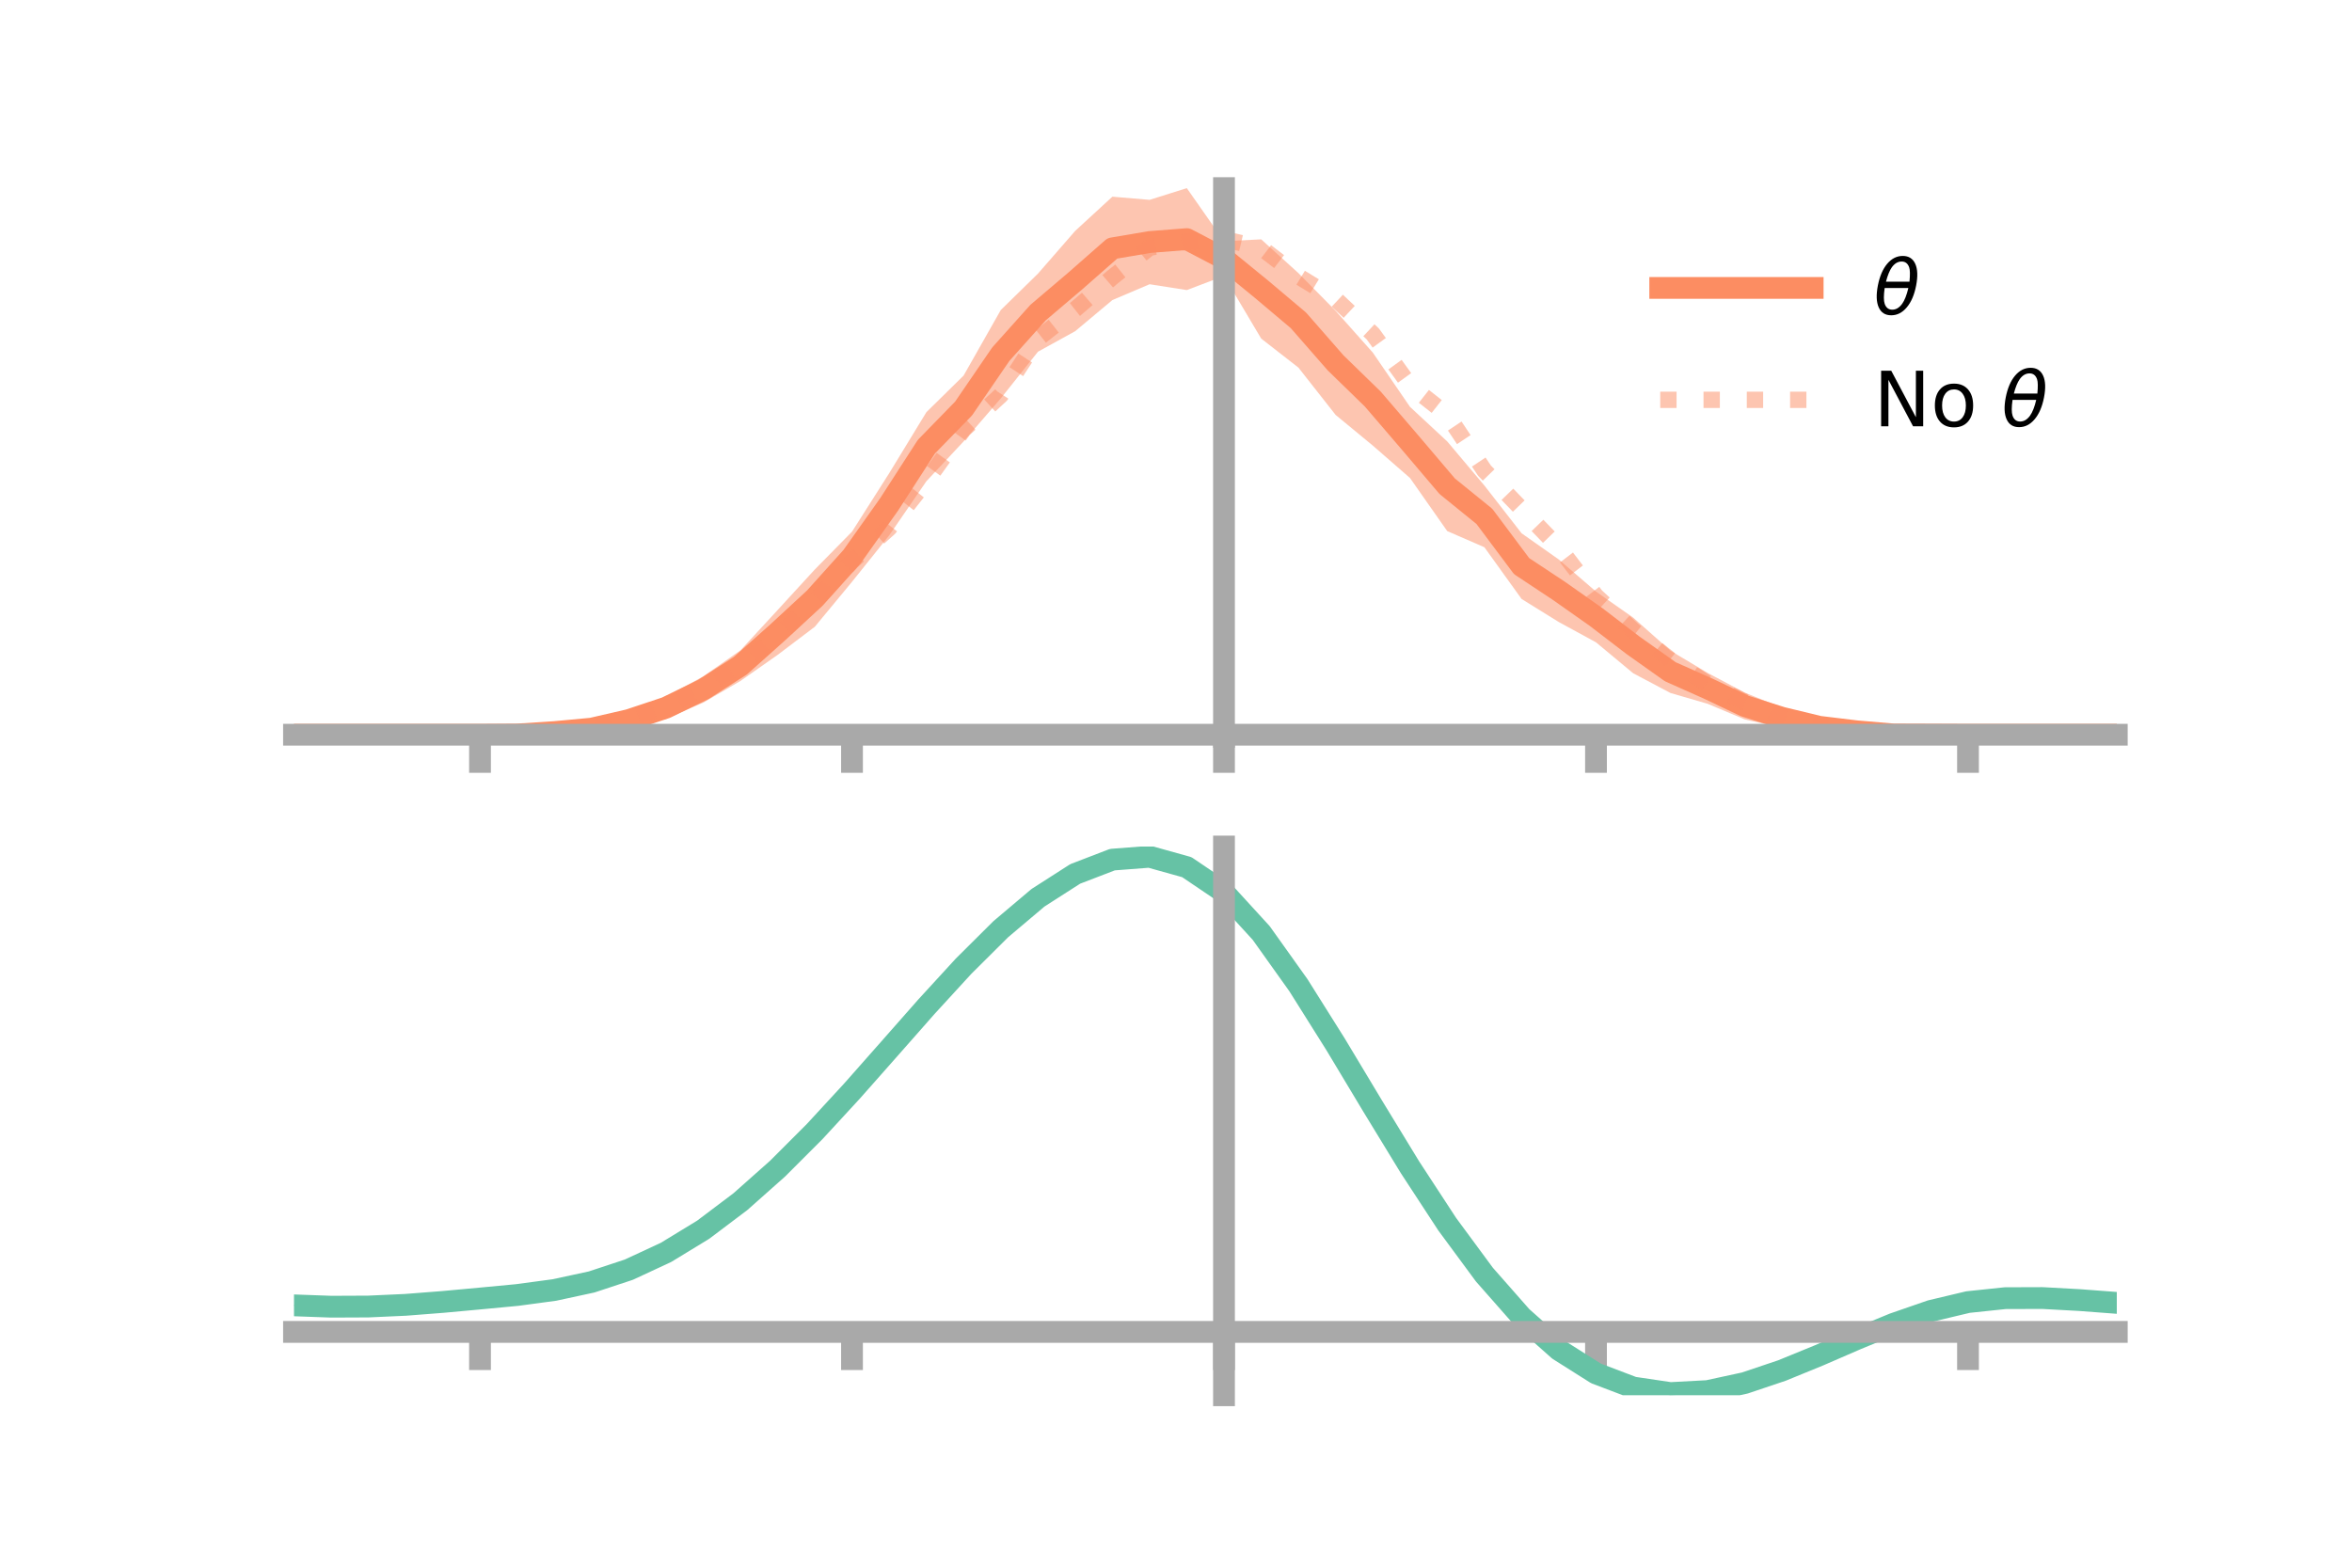 <?xml version="1.0" encoding="utf-8" standalone="no"?>
<!DOCTYPE svg PUBLIC "-//W3C//DTD SVG 1.1//EN"
  "http://www.w3.org/Graphics/SVG/1.1/DTD/svg11.dtd">
<!-- Created with matplotlib (https://matplotlib.org/) -->
<svg height="144pt" version="1.1" viewBox="0 0 216 144" width="216pt" xmlns="http://www.w3.org/2000/svg" xmlns:xlink="http://www.w3.org/1999/xlink">
 <defs>
  <style type="text/css">*{stroke-linecap:butt;stroke-linejoin:round;}</style>
 </defs>
 <g id="figure_1">
  <g id="patch_1">
   <path d="M 0 144 
L 216 144 
L 216 0 
L 0 0 
z
" style="fill:none;"/>
  </g>
  <g id="axes_1">
   <g id="patch_2">
    <path d="M 27 67.68 
L 194.4 67.68 
L 194.4 17.28 
L 27 17.28 
z
" style="fill:none;"/>
   </g>
   <g id="PolyCollection_1">
    <path clip-path="url(#p986f129a8a)" d="M 27 67.489 
L 27 67.489 
L 30.416 67.489 
L 33.833 67.489 
L 37.249 67.489 
L 40.665 67.489 
L 44.082 67.489 
L 47.498 67.381 
L 50.914 67.054 
L 54.331 66.535 
L 57.747 65.576 
L 61.163 63.995 
L 64.58 62.131 
L 67.996 59.742 
L 71.412 56.037 
L 74.829 52.309 
L 78.245 48.838 
L 81.661 43.466 
L 85.078 37.858 
L 88.494 34.499 
L 91.91 28.475 
L 95.327 25.13 
L 98.743 21.207 
L 102.159 18.066 
L 105.576 18.357 
L 108.992 17.28 
L 112.408 22.159 
L 115.824 21.985 
L 119.241 25.085 
L 122.657 28.549 
L 126.073 32.386 
L 129.49 37.372 
L 132.906 40.546 
L 136.322 44.599 
L 139.739 48.985 
L 143.155 51.392 
L 146.571 54.339 
L 149.988 56.732 
L 153.404 59.765 
L 156.82 61.81 
L 160.237 63.621 
L 163.653 65.004 
L 167.069 66.193 
L 170.486 66.775 
L 173.902 67.249 
L 177.318 67.392 
L 180.735 67.489 
L 184.151 67.489 
L 187.567 67.489 
L 190.984 67.489 
L 194.4 67.489 
L 194.4 67.489 
L 194.4 67.489 
L 190.984 67.489 
L 187.567 67.489 
L 184.151 67.489 
L 180.735 67.489 
L 177.318 67.558 
L 173.902 67.68 
L 170.486 67.567 
L 167.069 67.321 
L 163.653 66.856 
L 160.237 66.082 
L 156.82 64.646 
L 153.404 63.652 
L 149.988 61.843 
L 146.571 59.001 
L 143.155 57.137 
L 139.739 55.019 
L 136.322 50.268 
L 132.906 48.781 
L 129.49 43.907 
L 126.073 40.928 
L 122.657 38.11 
L 119.241 33.764 
L 115.824 31.101 
L 112.408 25.347 
L 108.992 26.645 
L 105.576 26.109 
L 102.159 27.561 
L 98.743 30.421 
L 95.327 32.303 
L 91.91 36.594 
L 88.494 40.548 
L 85.078 44.203 
L 81.661 49.179 
L 78.245 53.442 
L 74.829 57.571 
L 71.412 60.156 
L 67.996 62.552 
L 64.58 64.544 
L 61.163 66.015 
L 57.747 66.708 
L 54.331 67.323 
L 50.914 67.441 
L 47.498 67.553 
L 44.082 67.489 
L 40.665 67.489 
L 37.249 67.489 
L 33.833 67.489 
L 30.416 67.489 
L 27 67.489 
z
" style="fill:#fc8d62;fill-opacity:0.5;"/>
   </g>
   <g id="matplotlib.axis_1">
    <g id="xtick_1">
     <g id="line2d_1">
      <defs>
       <path d="M 0 0 
L 0 3.5 
" id="m52e84dfbab" style="stroke:#a9a9a9;stroke-width:2;"/>
      </defs>
      <g>
       <use style="fill:#a9a9a9;stroke:#a9a9a9;stroke-width:2;" x="44.082" xlink:href="#m52e84dfbab" y="67.489"/>
      </g>
     </g>
    </g>
    <g id="xtick_2">
     <g id="line2d_2">
      <g>
       <use style="fill:#a9a9a9;stroke:#a9a9a9;stroke-width:2;" x="78.245" xlink:href="#m52e84dfbab" y="67.489"/>
      </g>
     </g>
    </g>
    <g id="xtick_3">
     <g id="line2d_3">
      <g>
       <use style="fill:#a9a9a9;stroke:#a9a9a9;stroke-width:2;" x="112.408" xlink:href="#m52e84dfbab" y="67.489"/>
      </g>
     </g>
    </g>
    <g id="xtick_4">
     <g id="line2d_4">
      <g>
       <use style="fill:#a9a9a9;stroke:#a9a9a9;stroke-width:2;" x="146.571" xlink:href="#m52e84dfbab" y="67.489"/>
      </g>
     </g>
    </g>
    <g id="xtick_5">
     <g id="line2d_5">
      <g>
       <use style="fill:#a9a9a9;stroke:#a9a9a9;stroke-width:2;" x="180.735" xlink:href="#m52e84dfbab" y="67.489"/>
      </g>
     </g>
    </g>
   </g>
   <g id="matplotlib.axis_2"/>
   <g id="line2d_6">
    <path clip-path="url(#p986f129a8a)" d="M 27 67.489 
L 30.416 67.489 
L 33.833 67.489 
L 37.249 67.489 
L 40.665 67.489 
L 44.082 67.489 
L 47.498 67.467 
L 50.914 67.247 
L 54.331 66.929 
L 57.747 66.142 
L 61.163 65.005 
L 64.58 63.338 
L 67.996 61.147 
L 71.412 58.097 
L 74.829 54.94 
L 78.245 51.14 
L 81.661 46.322 
L 85.078 41.03 
L 88.494 37.523 
L 91.91 32.534 
L 95.327 28.717 
L 98.743 25.814 
L 102.159 22.813 
L 105.576 22.233 
L 108.992 21.963 
L 112.408 23.753 
L 115.824 26.543 
L 119.241 29.424 
L 122.657 33.33 
L 126.073 36.657 
L 129.49 40.64 
L 132.906 44.663 
L 136.322 47.433 
L 139.739 52.002 
L 143.155 54.265 
L 146.571 56.67 
L 149.988 59.287 
L 153.404 61.708 
L 156.82 63.228 
L 160.237 64.852 
L 163.653 65.93 
L 167.069 66.757 
L 170.486 67.171 
L 173.902 67.464 
L 177.318 67.475 
L 180.735 67.489 
L 184.151 67.489 
L 187.567 67.489 
L 190.984 67.489 
L 194.4 67.489 
" style="fill:none;stroke:#fc8d62;stroke-linecap:square;stroke-width:2;"/>
   </g>
   <g id="line2d_7">
    <path clip-path="url(#p986f129a8a)" d="M 27 67.489 
L 30.416 67.489 
L 33.833 67.489 
L 37.249 67.489 
L 40.665 67.489 
L 44.082 67.489 
L 47.498 67.442 
L 50.914 67.262 
L 54.331 66.922 
L 57.747 66.001 
L 61.163 64.898 
L 64.58 63.251 
L 67.996 61.03 
L 71.412 58.429 
L 74.829 55.19 
L 78.245 51.56 
L 81.661 48.511 
L 85.078 44.177 
L 88.494 39.454 
L 91.91 36.308 
L 95.327 31.093 
L 98.743 28.41 
L 102.159 25.465 
L 105.576 22.746 
L 108.992 22.206 
L 112.408 21.963 
L 115.824 22.767 
L 119.241 25.386 
L 122.657 27.474 
L 126.073 30.671 
L 129.49 35.401 
L 132.906 38.093 
L 136.322 43.221 
L 139.739 46.755 
L 143.155 50.284 
L 146.571 54.746 
L 149.988 57.9 
L 153.404 60.614 
L 156.82 62.797 
L 160.237 64.481 
L 163.653 65.834 
L 167.069 66.759 
L 170.486 67.091 
L 173.902 67.436 
L 177.318 67.496 
L 180.735 67.489 
L 184.151 67.489 
L 187.567 67.489 
L 190.984 67.489 
L 194.4 67.489 
" style="fill:none;stroke:#fc8d62;stroke-dasharray:1.5,2.475;stroke-dashoffset:0;stroke-opacity:0.5;stroke-width:1.5;"/>
   </g>
   <g id="patch_3">
    <path d="M 112.408 67.68 
L 112.408 17.28 
" style="fill:none;stroke:#a9a9a9;stroke-linecap:square;stroke-linejoin:miter;stroke-width:2;"/>
   </g>
   <g id="patch_4">
    <path d="M 194.4 67.68 
L 194.4 17.28 
" style="fill:none;"/>
   </g>
   <g id="patch_5">
    <path d="M 27 67.489 
L 194.4 67.489 
" style="fill:none;stroke:#a9a9a9;stroke-linecap:square;stroke-linejoin:miter;stroke-width:2;"/>
   </g>
   <g id="patch_6">
    <path d="M 27 17.28 
L 194.4 17.28 
" style="fill:none;"/>
   </g>
   <g id="legend_1">
    <g id="line2d_8">
     <path d="M 152.47 26.449 
L 166.47 26.449 
" style="fill:none;stroke:#fc8d62;stroke-linecap:square;stroke-width:2;"/>
    </g>
    <g id="line2d_9"/>
    <g id="text_1">
     <!-- $\theta$ -->
     <g transform="translate(172.07 28.899)scale(0.07 -0.07)">
      <defs>
       <path d="M 45.516 34.672 
L 14.453 34.672 
Q 12.359 20.062 14.5 13.875 
Q 17.188 6.25 24.469 6.25 
Q 31.781 6.25 37.359 13.922 
Q 42.234 20.656 45.516 34.672 
z
M 47.016 42.969 
Q 48.344 56.844 46.625 61.719 
Q 43.953 69.438 36.766 69.438 
Q 29.297 69.438 23.828 61.812 
Q 19.531 55.672 16.156 42.969 
z
M 38.188 76.766 
Q 49.906 76.766 54.594 66.406 
Q 59.281 56.109 55.719 37.844 
Q 52.203 19.625 43.453 9.281 
Q 34.766 -1.125 23.047 -1.125 
Q 11.281 -1.125 6.641 9.281 
Q 2 19.625 5.516 37.844 
Q 9.078 56.109 17.719 66.406 
Q 26.422 76.766 38.188 76.766 
z
" id="DejaVuSans-Oblique-952"/>
      </defs>
      <use transform="translate(0 0.234)" xlink:href="#DejaVuSans-Oblique-952"/>
     </g>
    </g>
    <g id="line2d_10">
     <path d="M 152.47 36.724 
L 166.47 36.724 
" style="fill:none;stroke:#fc8d62;stroke-dasharray:1.5,2.475;stroke-dashoffset:0;stroke-opacity:0.5;stroke-width:1.5;"/>
    </g>
    <g id="line2d_11"/>
    <g id="text_2">
     <!-- No $\theta$ -->
     <g transform="translate(172.07 39.174)scale(0.07 -0.07)">
      <defs>
       <path d="M 9.812 72.906 
L 23.094 72.906 
L 55.422 11.922 
L 55.422 72.906 
L 64.984 72.906 
L 64.984 0 
L 51.703 0 
L 19.391 60.984 
L 19.391 0 
L 9.812 0 
z
" id="DejaVuSans-78"/>
       <path d="M 30.609 48.391 
Q 23.391 48.391 19.188 42.75 
Q 14.984 37.109 14.984 27.297 
Q 14.984 17.484 19.156 11.844 
Q 23.344 6.203 30.609 6.203 
Q 37.797 6.203 41.984 11.859 
Q 46.188 17.531 46.188 27.297 
Q 46.188 37.016 41.984 42.703 
Q 37.797 48.391 30.609 48.391 
z
M 30.609 56 
Q 42.328 56 49.016 48.375 
Q 55.719 40.766 55.719 27.297 
Q 55.719 13.875 49.016 6.219 
Q 42.328 -1.422 30.609 -1.422 
Q 18.844 -1.422 12.172 6.219 
Q 5.516 13.875 5.516 27.297 
Q 5.516 40.766 12.172 48.375 
Q 18.844 56 30.609 56 
z
" id="DejaVuSans-111"/>
       <path id="DejaVuSans-32"/>
      </defs>
      <use transform="translate(0 0.234)" xlink:href="#DejaVuSans-78"/>
      <use transform="translate(74.805 0.234)" xlink:href="#DejaVuSans-111"/>
      <use transform="translate(135.986 0.234)" xlink:href="#DejaVuSans-32"/>
      <use transform="translate(167.773 0.234)" xlink:href="#DejaVuSans-Oblique-952"/>
     </g>
    </g>
   </g>
  </g>
  <g id="axes_2">
   <g id="patch_7">
    <path d="M 27 128.16 
L 194.4 128.16 
L 194.4 77.76 
L 27 77.76 
z
" style="fill:none;"/>
   </g>
   <g id="PolyCollection_2">
    <path clip-path="url(#p832ee69194)" d="M 27 119.949 
L 27 119.856 
L 30.416 119.987 
L 33.833 119.97 
L 37.249 119.805 
L 40.665 119.528 
L 44.082 119.202 
L 47.498 118.869 
L 50.914 118.401 
L 54.331 117.652 
L 57.747 116.51 
L 61.163 114.897 
L 64.58 112.776 
L 67.996 110.145 
L 71.412 107.043 
L 74.829 103.544 
L 78.245 99.751 
L 81.661 95.795 
L 85.078 91.827 
L 88.494 88.017 
L 91.91 84.545 
L 95.327 81.599 
L 98.743 79.365 
L 102.159 78.027 
L 105.576 77.76 
L 108.992 78.729 
L 112.408 81.077 
L 115.824 84.868 
L 119.241 89.732 
L 122.657 95.251 
L 126.073 101.028 
L 129.49 106.718 
L 132.906 112.031 
L 136.322 116.739 
L 139.739 120.682 
L 143.155 123.76 
L 146.571 125.942 
L 149.988 127.25 
L 153.404 127.76 
L 156.82 127.582 
L 160.237 126.852 
L 163.653 125.719 
L 167.069 124.343 
L 170.486 122.883 
L 173.902 121.494 
L 177.318 120.324 
L 180.735 119.515 
L 184.151 119.159 
L 187.567 119.153 
L 190.984 119.35 
L 194.4 119.619 
L 194.4 119.734 
L 194.4 119.734 
L 190.984 119.488 
L 187.567 119.31 
L 184.151 119.327 
L 180.735 119.688 
L 177.318 120.506 
L 173.902 121.701 
L 170.486 123.13 
L 167.069 124.636 
L 163.653 126.056 
L 160.237 127.221 
L 156.82 127.973 
L 153.404 128.16 
L 149.988 127.656 
L 146.571 126.366 
L 143.155 124.232 
L 139.739 121.239 
L 136.322 117.42 
L 132.906 112.864 
L 129.49 107.722 
L 126.073 102.211 
L 122.657 96.609 
L 119.241 91.254 
L 115.824 86.53 
L 112.408 82.85 
L 108.992 80.575 
L 105.576 79.639 
L 102.159 79.896 
L 98.743 81.184 
L 95.327 83.33 
L 91.91 86.155 
L 88.494 89.479 
L 85.078 93.121 
L 81.661 96.91 
L 78.245 100.686 
L 74.829 104.304 
L 71.412 107.645 
L 67.996 110.611 
L 64.58 113.135 
L 61.163 115.181 
L 57.747 116.745 
L 54.331 117.858 
L 50.914 118.586 
L 47.498 119.037 
L 44.082 119.351 
L 40.665 119.653 
L 37.249 119.906 
L 33.833 120.052 
L 30.416 120.065 
L 27 119.949 
z
" style="fill:#66c2a5;fill-opacity:0.5;"/>
   </g>
   <g id="matplotlib.axis_3">
    <g id="xtick_6">
     <g id="line2d_12">
      <g>
       <use style="fill:#a9a9a9;stroke:#a9a9a9;stroke-width:2;" x="44.082" xlink:href="#m52e84dfbab" y="122.342"/>
      </g>
     </g>
    </g>
    <g id="xtick_7">
     <g id="line2d_13">
      <g>
       <use style="fill:#a9a9a9;stroke:#a9a9a9;stroke-width:2;" x="78.245" xlink:href="#m52e84dfbab" y="122.342"/>
      </g>
     </g>
    </g>
    <g id="xtick_8">
     <g id="line2d_14">
      <g>
       <use style="fill:#a9a9a9;stroke:#a9a9a9;stroke-width:2;" x="112.408" xlink:href="#m52e84dfbab" y="122.342"/>
      </g>
     </g>
    </g>
    <g id="xtick_9">
     <g id="line2d_15">
      <g>
       <use style="fill:#a9a9a9;stroke:#a9a9a9;stroke-width:2;" x="146.571" xlink:href="#m52e84dfbab" y="122.342"/>
      </g>
     </g>
    </g>
    <g id="xtick_10">
     <g id="line2d_16">
      <g>
       <use style="fill:#a9a9a9;stroke:#a9a9a9;stroke-width:2;" x="180.735" xlink:href="#m52e84dfbab" y="122.342"/>
      </g>
     </g>
    </g>
   </g>
   <g id="matplotlib.axis_4"/>
   <g id="line2d_17">
    <path clip-path="url(#p832ee69194)" d="M 27 119.903 
L 30.416 120.026 
L 33.833 120.011 
L 37.249 119.856 
L 40.665 119.59 
L 44.082 119.276 
L 47.498 118.953 
L 50.914 118.493 
L 54.331 117.755 
L 57.747 116.627 
L 61.163 115.039 
L 64.58 112.955 
L 67.996 110.378 
L 71.412 107.344 
L 74.829 103.924 
L 78.245 100.218 
L 81.661 96.353 
L 85.078 92.474 
L 88.494 88.748 
L 91.91 85.35 
L 95.327 82.464 
L 98.743 80.274 
L 102.159 78.961 
L 105.576 78.699 
L 108.992 79.652 
L 112.408 81.963 
L 115.824 85.699 
L 119.241 90.493 
L 122.657 95.93 
L 126.073 101.619 
L 129.49 107.22 
L 132.906 112.447 
L 136.322 117.079 
L 139.739 120.96 
L 143.155 123.996 
L 146.571 126.154 
L 149.988 127.453 
L 153.404 127.96 
L 156.82 127.777 
L 160.237 127.037 
L 163.653 125.887 
L 167.069 124.49 
L 170.486 123.007 
L 173.902 121.598 
L 177.318 120.415 
L 180.735 119.602 
L 184.151 119.243 
L 187.567 119.232 
L 190.984 119.419 
L 194.4 119.677 
" style="fill:none;stroke:#66c2a5;stroke-linecap:square;stroke-width:2;"/>
   </g>
   <g id="patch_8">
    <path d="M 112.408 128.16 
L 112.408 77.76 
" style="fill:none;stroke:#a9a9a9;stroke-linecap:square;stroke-linejoin:miter;stroke-width:2;"/>
   </g>
   <g id="patch_9">
    <path d="M 194.4 128.16 
L 194.4 77.76 
" style="fill:none;"/>
   </g>
   <g id="patch_10">
    <path d="M 27 122.342 
L 194.4 122.342 
" style="fill:none;stroke:#a9a9a9;stroke-linecap:square;stroke-linejoin:miter;stroke-width:2;"/>
   </g>
   <g id="patch_11">
    <path d="M 27 77.76 
L 194.4 77.76 
" style="fill:none;"/>
   </g>
  </g>
 </g>
 <defs>
  <clipPath id="p986f129a8a">
   <rect height="50.4" width="167.4" x="27" y="17.28"/>
  </clipPath>
  <clipPath id="p832ee69194">
   <rect height="50.4" width="167.4" x="27" y="77.76"/>
  </clipPath>
 </defs>
</svg>
